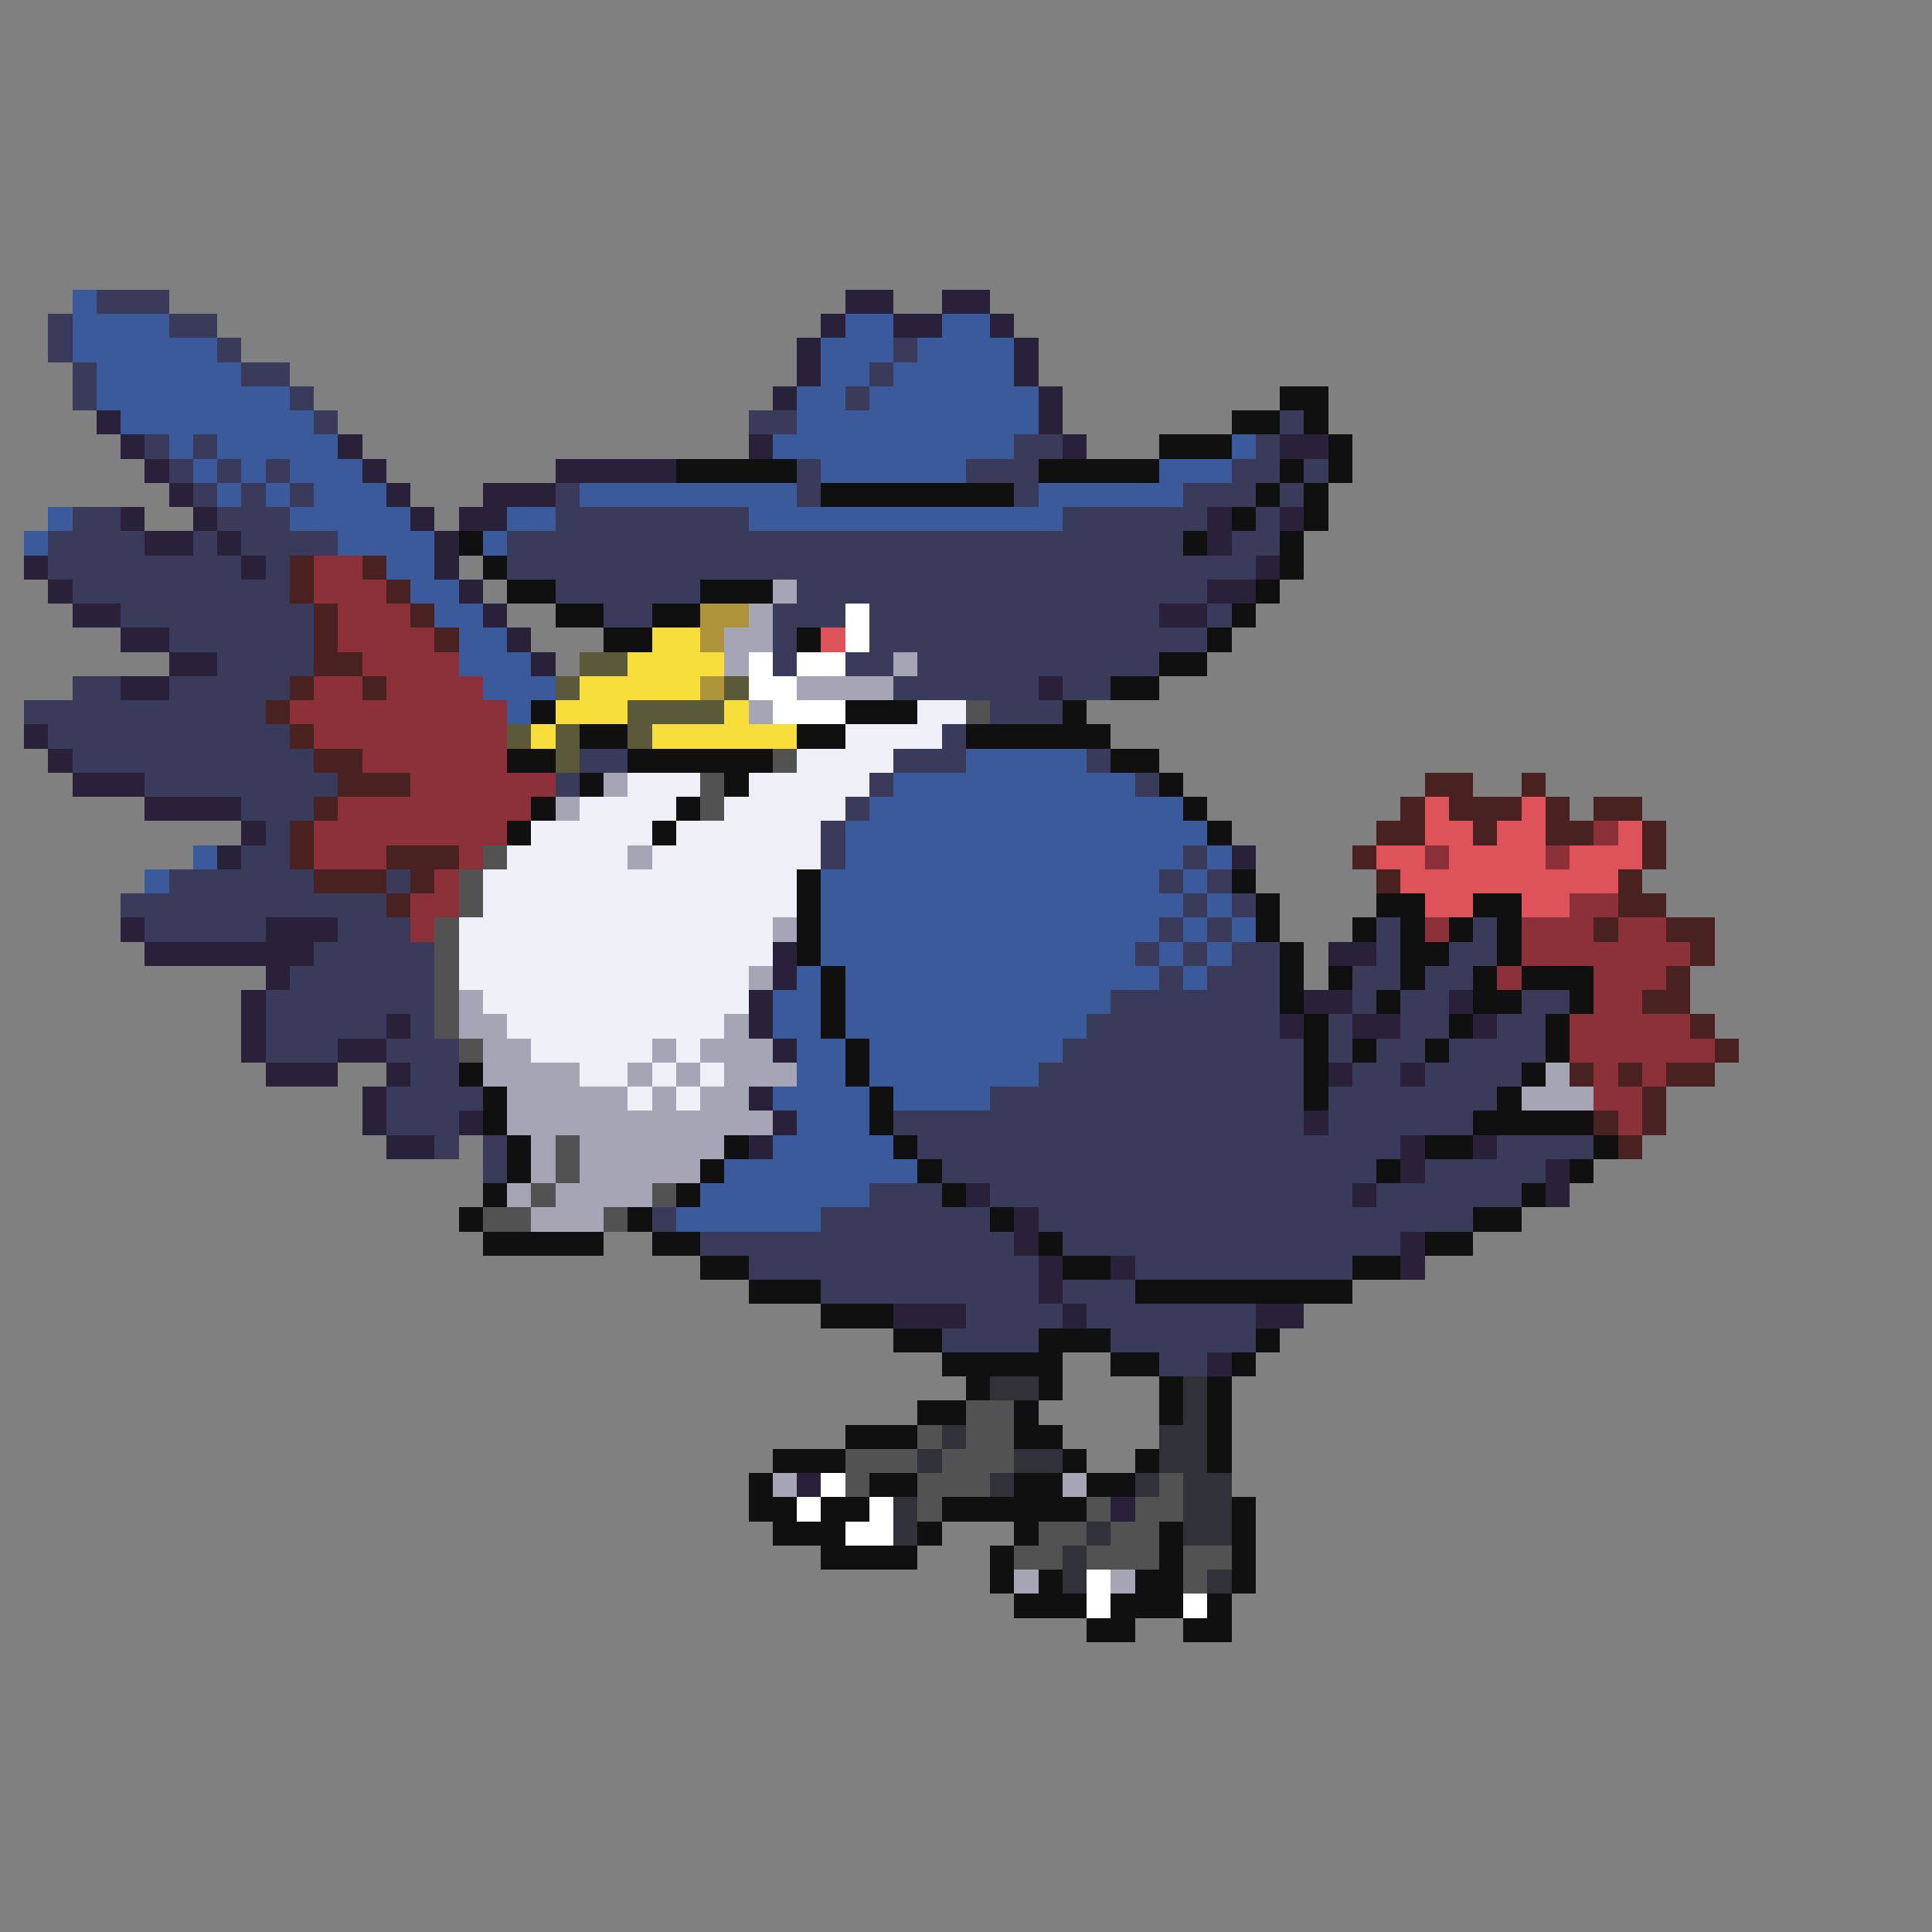 <svg xmlns="http://www.w3.org/2000/svg" viewBox="0 -0.5 80 80" shape-rendering="crispEdges">
<rect x="0" y="-0.5" width="80" height="80" fill="#808080" stroke="none"/>
<path stroke="#3a5a9c" d="M3 12h1M3 13h4M35 13h2M39 13h2M3 14h6M34 14h3M38 14h4M4 15h6M34 15h2M37 15h5M4 16h8M33 16h2M36 16h7M5 17h8M33 17h10M7 18h1M9 18h5M32 18h10M51 18h1M8 19h1M10 19h1M12 19h3M34 19h6M48 19h3M9 20h1M11 20h1M13 20h3M24 20h9M43 20h6M2 21h1M12 21h5M21 21h2M31 21h13M1 22h1M14 22h4M20 22h1M16 23h2M17 24h2M18 25h2M19 26h2M19 27h3M20 28h3M21 29h1M40 31h5M37 32h10M36 33h13M35 34h15M8 35h1M35 35h14M50 35h1M6 36h1M34 36h14M49 36h1M34 37h15M50 37h1M34 38h14M49 38h1M51 38h1M34 39h13M48 39h1M50 39h1M33 40h1M35 40h13M49 40h1M32 41h2M35 41h11M32 42h2M35 42h10M33 43h2M36 43h8M33 44h2M36 44h7M32 45h4M37 45h4M33 46h3M32 47h5M30 48h8M29 49h7M28 50h6" />
<path stroke="#3a3a5a" d="M4 12h3M2 13h1M7 13h2M2 14h1M9 14h1M37 14h1M3 15h1M10 15h2M36 15h1M3 16h1M12 16h1M35 16h1M13 17h1M31 17h2M53 17h1M6 18h1M8 18h1M42 18h2M52 18h1M7 19h1M9 19h1M11 19h1M33 19h1M40 19h3M51 19h2M54 19h1M8 20h1M10 20h1M12 20h1M23 20h1M33 20h1M42 20h1M49 20h3M53 20h1M3 21h2M9 21h3M23 21h8M44 21h6M52 21h1M2 22h4M8 22h1M10 22h4M21 22h28M51 22h2M2 23h8M11 23h1M21 23h31M3 24h9M23 24h6M33 24h17M5 25h8M25 25h2M32 25h3M36 25h12M50 25h1M7 26h6M32 26h1M36 26h14M9 27h4M32 27h1M35 27h2M38 27h10M3 28h2M7 28h5M37 28h6M44 28h2M1 29h10M41 29h3M2 30h10M39 30h1M3 31h10M24 31h2M37 31h3M45 31h1M6 32h8M23 32h1M36 32h1M47 32h1M10 33h3M35 33h1M11 34h1M34 34h1M10 35h2M34 35h1M49 35h1M7 36h6M16 36h1M48 36h1M50 36h1M5 37h11M49 37h1M51 37h1M6 38h5M14 38h3M48 38h1M50 38h1M57 38h1M61 38h1M13 39h5M47 39h1M49 39h1M51 39h2M57 39h1M60 39h2M12 40h6M48 40h1M50 40h3M56 40h2M59 40h2M11 41h7M46 41h7M56 41h1M58 41h2M63 41h2M11 42h5M17 42h1M45 42h8M55 42h1M58 42h2M62 42h2M11 43h3M16 43h3M44 43h10M55 43h1M57 43h2M60 43h4M17 44h2M43 44h11M56 44h2M59 44h4M16 45h4M41 45h13M55 45h7M16 46h3M37 46h17M55 46h6M18 47h1M20 47h1M38 47h20M62 47h4M20 48h1M39 48h18M59 48h5M36 49h3M41 49h15M57 49h6M27 50h1M34 50h7M43 50h18M29 51h13M44 51h14M31 52h12M47 52h9M34 53h9M44 53h3M40 54h4M45 54h7M39 55h4M46 55h6M48 56h2" />
<path stroke="#29213a" d="M35 12h2M39 12h2M34 13h1M37 13h2M41 13h1M33 14h1M42 14h1M33 15h1M42 15h1M32 16h1M43 16h1M4 17h1M43 17h1M5 18h1M14 18h1M31 18h1M44 18h1M53 18h2M6 19h1M15 19h1M23 19h5M7 20h1M16 20h1M20 20h3M5 21h1M8 21h1M17 21h1M19 21h2M50 21h1M53 21h1M6 22h2M9 22h1M18 22h1M50 22h1M1 23h1M10 23h1M18 23h1M52 23h1M2 24h1M19 24h1M50 24h2M3 25h2M20 25h1M48 25h2M5 26h2M21 26h1M7 27h2M22 27h1M5 28h2M43 28h1M1 30h1M2 31h1M3 32h3M6 33h4M10 34h1M9 35h1M51 35h1M5 38h1M11 38h3M6 39h7M32 39h1M55 39h2M11 40h1M32 40h1M10 41h1M31 41h1M54 41h2M60 41h1M10 42h1M16 42h1M31 42h1M53 42h1M56 42h2M61 42h1M10 43h1M14 43h2M32 43h1M11 44h3M16 44h1M55 44h1M58 44h1M15 45h1M31 45h1M15 46h1M19 46h1M32 46h1M54 46h1M16 47h2M31 47h1M58 47h1M61 47h1M58 48h1M64 48h1M40 49h1M56 49h1M64 49h1M42 50h1M42 51h1M58 51h1M43 52h1M46 52h1M58 52h1M43 53h1M37 54h3M44 54h1M52 54h2M50 56h1M33 61h1M46 62h1" />
<path stroke="#101010" d="M53 16h2M51 17h2M54 17h1M48 18h3M55 18h1M28 19h5M43 19h5M53 19h1M55 19h1M34 20h8M52 20h1M54 20h1M51 21h1M54 21h1M19 22h1M49 22h1M53 22h1M20 23h1M53 23h1M21 24h2M29 24h3M52 24h1M23 25h2M27 25h2M51 25h1M25 26h2M33 26h1M50 26h1M48 27h2M46 28h2M22 29h1M35 29h3M44 29h1M24 30h2M33 30h2M40 30h6M21 31h2M26 31h6M46 31h2M24 32h1M30 32h1M48 32h1M22 33h1M28 33h1M49 33h1M21 34h1M27 34h1M50 34h1M33 36h1M51 36h1M33 37h1M52 37h1M57 37h2M61 37h2M33 38h1M52 38h1M56 38h1M58 38h1M60 38h1M62 38h1M33 39h1M53 39h1M58 39h2M62 39h1M34 40h1M53 40h1M55 40h1M58 40h1M61 40h1M63 40h3M34 41h1M53 41h1M57 41h1M61 41h2M65 41h1M34 42h1M54 42h1M60 42h1M64 42h1M35 43h1M54 43h1M56 43h1M59 43h1M64 43h1M19 44h1M35 44h1M54 44h1M63 44h1M20 45h1M36 45h1M54 45h1M62 45h1M20 46h1M36 46h1M61 46h5M21 47h1M30 47h1M37 47h1M59 47h2M66 47h1M21 48h1M29 48h1M38 48h1M57 48h1M65 48h1M20 49h1M28 49h1M39 49h1M63 49h1M19 50h1M26 50h1M41 50h1M61 50h2M20 51h5M27 51h2M43 51h1M59 51h2M29 52h2M44 52h2M56 52h2M31 53h3M47 53h9M34 54h3M37 55h2M43 55h3M52 55h1M39 56h5M46 56h2M51 56h1M40 57h1M43 57h1M48 57h1M50 57h1M38 58h2M42 58h1M48 58h1M50 58h1M35 59h3M42 59h2M50 59h1M32 60h3M44 60h1M47 60h1M50 60h1M31 61h1M36 61h2M42 61h2M45 61h2M31 62h2M34 62h2M39 62h6M51 62h1M32 63h3M38 63h1M42 63h1M48 63h1M51 63h1M34 64h4M41 64h1M48 64h1M51 64h1M41 65h1M43 65h1M47 65h2M51 65h1M42 66h3M46 66h3M50 66h1M45 67h2M49 67h2" />
<path stroke="#4a2121" d="M12 23h1M15 23h1M12 24h1M16 24h1M13 25h1M17 25h1M13 26h1M18 26h1M13 27h2M12 28h1M15 28h1M11 29h1M12 30h1M13 31h2M14 32h3M59 32h2M63 32h1M13 33h1M58 33h1M60 33h3M64 33h1M66 33h2M12 34h1M57 34h2M61 34h1M64 34h2M68 34h1M12 35h1M16 35h3M56 35h1M68 35h1M13 36h3M17 36h1M57 36h1M67 36h1M16 37h1M67 37h2M66 38h1M69 38h2M70 39h1M69 40h1M68 41h2M70 42h1M71 43h1M65 44h1M67 44h1M69 44h2M68 45h1M66 46h1M68 46h1M67 47h1" />
<path stroke="#8c313a" d="M13 23h2M13 24h3M14 25h3M14 26h4M15 27h4M13 28h2M16 28h4M12 29h9M13 30h8M15 31h6M17 32h6M14 33h8M13 34h8M66 34h1M13 35h3M19 35h1M59 35h1M64 35h1M18 36h1M17 37h2M65 37h2M17 38h1M59 38h1M63 38h3M67 38h2M63 39h7M62 40h1M66 40h3M66 41h2M65 42h5M65 43h6M66 44h1M68 44h1M66 45h2M67 46h1" />
<path stroke="#a5a5b5" d="M32 24h1M31 25h1M30 26h2M30 27h1M37 27h1M33 28h4M31 29h1M25 32h1M23 33h1M26 35h1M32 38h1M31 40h1M19 41h1M19 42h2M30 42h1M20 43h2M27 43h1M29 43h3M20 44h4M26 44h1M28 44h1M30 44h3M64 44h1M21 45h5M27 45h1M29 45h2M63 45h3M21 46h11M22 47h1M24 47h6M22 48h1M24 48h5M21 49h1M23 49h4M22 50h3M32 61h1M44 61h1M42 65h1M46 65h1" />
<path stroke="#ad943a" d="M29 25h2M29 26h1M29 28h1" />
<path stroke="#ffffff" d="M35 25h1M35 26h1M31 27h1M33 27h2M31 28h2M32 29h3M34 61h1M33 62h1M36 62h1M35 63h2M45 65h1M45 66h1M49 66h1" />
<path stroke="#f7de3a" d="M27 26h2M26 27h4M24 28h5M23 29h3M30 29h1M22 30h1M27 30h6" />
<path stroke="#de525a" d="M34 26h1M59 33h1M63 33h1M59 34h2M62 34h2M67 34h1M57 35h2M60 35h4M65 35h3M58 36h9M59 37h2M63 37h2" />
<path stroke="#5a5a3a" d="M24 27h2M23 28h1M30 28h1M26 29h4M21 30h1M23 30h1M26 30h1M23 31h1" />
<path stroke="#efeff7" d="M38 29h2M35 30h4M33 31h4M26 32h3M31 32h5M24 33h4M30 33h5M22 34h5M28 34h6M21 35h5M27 35h7M20 36h13M20 37h13M19 38h13M19 39h13M19 40h12M20 41h11M21 42h9M22 43h5M28 43h1M24 44h2M27 44h1M29 44h1M26 45h1M28 45h1" />
<path stroke="#525252" d="M40 29h1M32 31h1M29 32h1M29 33h1M20 35h1M19 36h1M19 37h1M18 38h1M18 39h1M18 40h1M18 41h1M18 42h1M19 43h1M23 47h1M23 48h1M22 49h1M27 49h1M20 50h2M25 50h1M40 58h2M38 59h1M40 59h2M35 60h3M39 60h3M35 61h1M38 61h3M48 61h1M38 62h1M45 62h1M47 62h2M43 63h2M46 63h2M42 64h2M45 64h3M49 64h2M49 65h1" />
<path stroke="#31313a" d="M41 57h2M49 57h1M49 58h1M39 59h1M48 59h2M38 60h1M42 60h2M48 60h2M41 61h1M47 61h1M49 61h2M37 62h1M49 62h2M37 63h1M45 63h1M49 63h2M44 64h1M44 65h1M50 65h1" />
</svg>